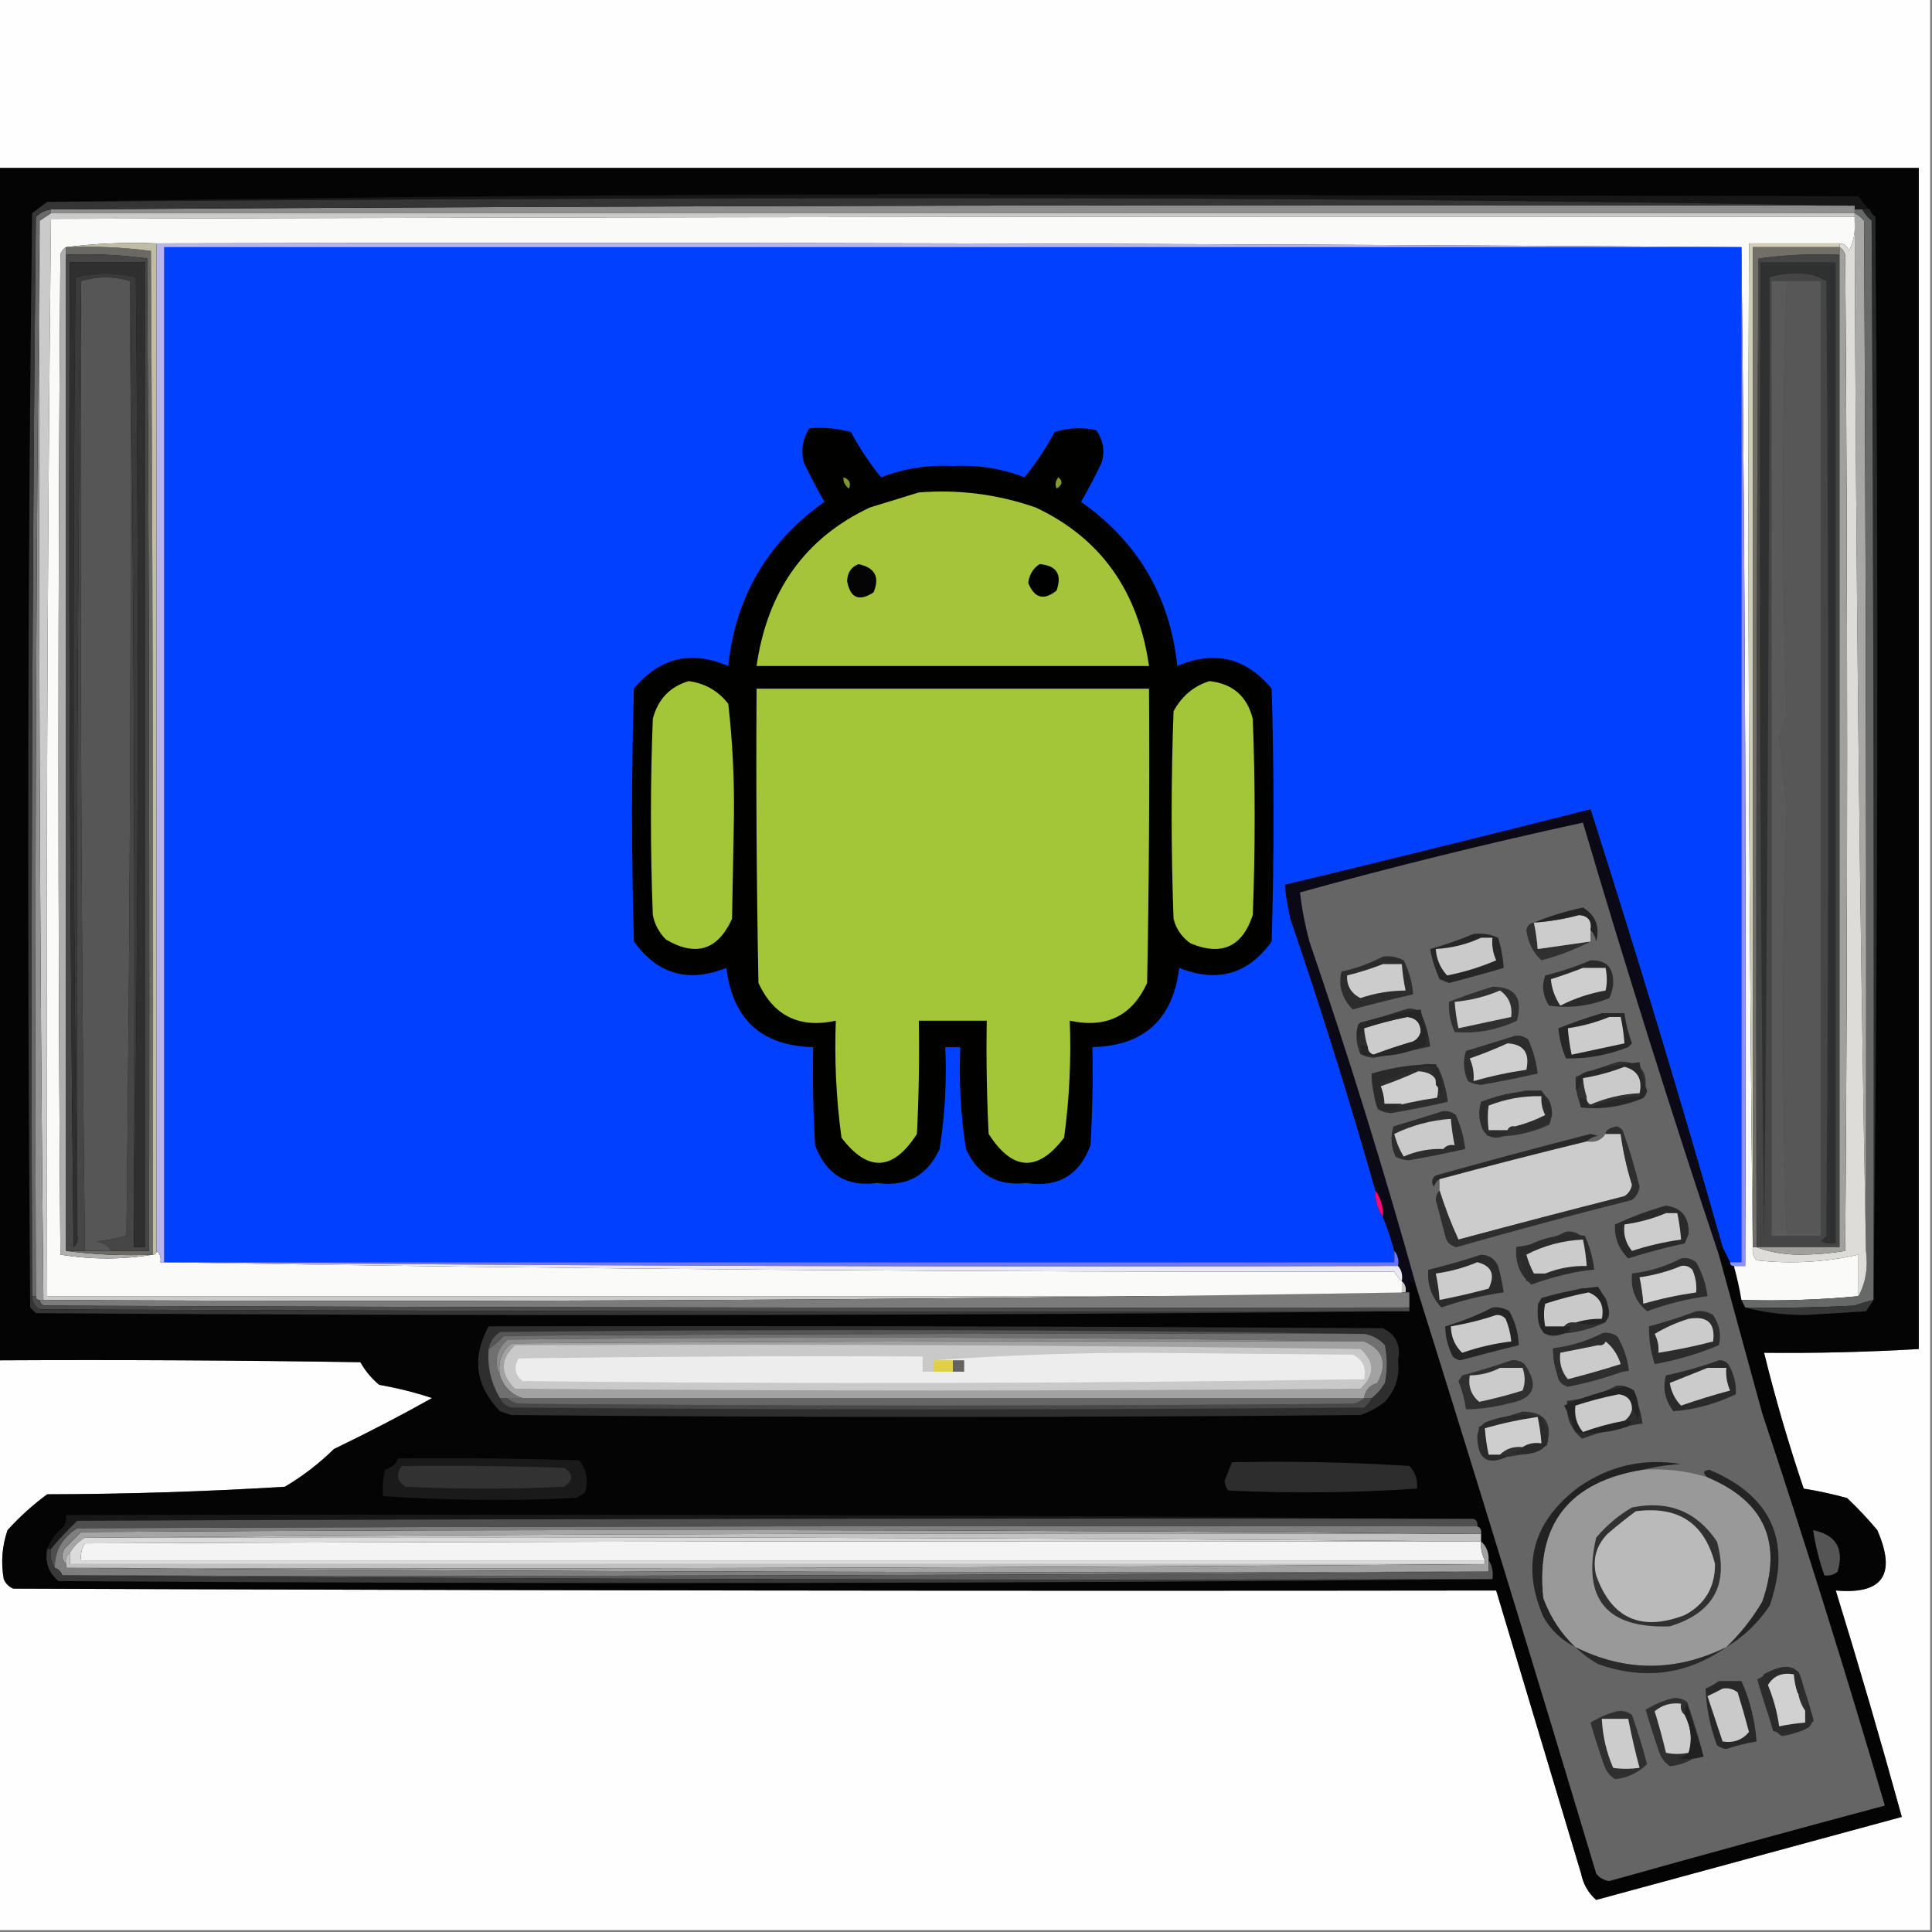 <?xml version="1.0" encoding="UTF-8" standalone="no"?>
<svg
   version="1.1"
   width="512px"
   height="512px"
   style="shape-rendering:geometricPrecision; text-rendering:geometricPrecision; image-rendering:optimizeQuality; fill-rule:evenodd; clip-rule:evenodd"
   id="svg139"
   sodipodi:docname="icon.svg"
   inkscape:version="1.3 (0e150ed6c4, 2023-07-21)"
   xmlns:inkscape="http://www.inkscape.org/namespaces/inkscape"
   xmlns:sodipodi="http://sodipodi.sourceforge.net/DTD/sodipodi-0.dtd"
   xmlns="http://www.w3.org/2000/svg"
   xmlns:svg="http://www.w3.org/2000/svg">
  <rect width="100%" height="100%" fill="#808080" stroke="none"/>
  <defs
     id="defs139" />
  <sodipodi:namedview
     id="namedview139"
     pagecolor="#ffffff"
     bordercolor="#000000"
     borderopacity="0.25"
     inkscape:showpageshadow="2"
     inkscape:pageopacity="0.0"
     inkscape:pagecheckerboard="0"
     inkscape:deskcolor="#d1d1d1"
     inkscape:zoom="0.79394531"
     inkscape:cx="-239.94096"
     inkscape:cy="77.461255"
     inkscape:window-width="2560"
     inkscape:window-height="1009"
     inkscape:window-x="-8"
     inkscape:window-y="-8"
     inkscape:window-maximized="1"
     inkscape:current-layer="svg139" />
  <g
     id="g1">
    <path
       style="opacity:1"
       fill="#fefefe"
       d="M -0.5,-0.5 C 170.167,-0.5 340.833,-0.5 511.5,-0.5C 511.5,170.167 511.5,340.833 511.5,511.5C 340.833,511.5 170.167,511.5 -0.5,511.5C -0.5,461.167 -0.5,410.833 -0.5,360.5C 31.502,360.333 63.502,360.5 95.5,361C 96.79,363.292 98.457,365.292 100.5,367C 105.308,367.839 109.974,369.006 114.5,370.5C 106.098,375.203 97.431,379.703 88.5,384C 84.555,387.865 80.221,391.198 75.5,394C 54.551,395.288 33.551,395.954 12.5,396C 8.675,398.825 5.175,401.992 2,405.5C 0.543,409.741 0.209,414.074 1,418.5C 1.5,419.667 2.333,420.5 3.5,421C 134.5,421.5 265.5,421.667 396.5,421.5C 403.984,446.479 411.484,471.479 419,496.5C 419.574,499.319 420.907,501.652 423,503.5C 450.017,496.163 477.017,488.829 504,481.5C 498.492,461.482 492.659,441.482 486.5,421.5C 498.968,422.608 502.635,417.274 497.5,405.5C 494.988,402.489 492.322,399.656 489.5,397C 485.696,395.95 481.863,395.116 478,394.5C 473.984,382.623 470.484,370.623 467.5,358.5C 481.183,358.645 494.85,358.312 508.5,357.5C 508.5,253.167 508.5,148.833 508.5,44.5C 338.833,44.5 169.167,44.5 -0.5,44.5C -0.5,29.5 -0.5,14.5 -0.5,-0.5 Z"
       id="path1" />
  </g>
  <g
     id="g2">
    <path
       style="opacity:1"
       fill="#030403"
       d="M -0.5,44.5 C 169.167,44.5 338.833,44.5 508.5,44.5C 508.5,148.833 508.5,253.167 508.5,357.5C 494.85,358.312 481.183,358.645 467.5,358.5C 470.484,370.623 473.984,382.623 478,394.5C 481.863,395.116 485.696,395.95 489.5,397C 492.322,399.656 494.988,402.489 497.5,405.5C 502.635,417.274 498.968,422.608 486.5,421.5C 492.659,441.482 498.492,461.482 504,481.5C 477.017,488.829 450.017,496.163 423,503.5C 420.907,501.652 419.574,499.319 419,496.5C 411.484,471.479 403.984,446.479 396.5,421.5C 265.5,421.667 134.5,421.5 3.5,421C 2.333,420.5 1.5,419.667 1,418.5C 0.209,414.074 0.543,409.741 2,405.5C 5.175,401.992 8.675,398.825 12.5,396C 33.551,395.954 54.551,395.288 75.5,394C 80.221,391.198 84.555,387.865 88.5,384C 97.431,379.703 106.098,375.203 114.5,370.5C 109.974,369.006 105.308,367.839 100.5,367C 98.457,365.292 96.79,363.292 95.5,361C 63.502,360.5 31.502,360.333 -0.5,360.5C -0.5,255.167 -0.5,149.833 -0.5,44.5 Z"
       id="path2" />
  </g>
  <g
     id="g3">
    <path
       style="opacity:1"
       fill="#171717"
       d="M 495.5,55.5 C 494.833,55.5 494.167,55.5 493.5,55.5C 492.833,55.5 492.167,55.5 491.5,55.5C 491.5,55.167 491.5,54.833 491.5,54.5C 412.169,53.167 332.503,52.5 252.5,52.5C 172.43,52.501 92.43,52.835 12.5,53.5C 92.164,52.167 172.164,51.5 252.5,51.5C 332.5,51.667 412.5,51.833 492.5,52C 493.365,53.359 494.365,54.526 495.5,55.5 Z"
       id="path3" />
  </g>
  <g
     id="g4">
    <path
       style="opacity:1"
       fill="#8c8d8c"
       d="M 491.5,54.5 C 491.5,54.833 491.5,55.167 491.5,55.5C 491.5,55.833 491.5,56.167 491.5,56.5C 332.167,56.5 172.833,56.5 13.5,56.5C 13.5,56.167 13.5,55.833 13.5,55.5C 172.666,54.5 331.999,54.167 491.5,54.5 Z"
       id="path4" />
  </g>
  <g
     id="g5">
    <path
       style="opacity:1"
       fill="#c9cac9"
       d="M 13.5,56.5 C 172.833,56.5 332.167,56.5 491.5,56.5C 491.5,56.833 491.5,57.167 491.5,57.5C 332.166,57.333 172.833,57.5 13.5,58C 12.501,153.096 12.168,248.263 12.5,343.5C 132.167,343.5 251.833,343.5 371.5,343.5C 371.5,342.167 371.5,340.833 371.5,339.5C 372.404,340.209 372.737,341.209 372.5,342.5C 252.505,344.498 132.171,345.165 11.5,344.5C 10.503,249.237 10.169,153.904 10.5,58.5C 11.5,57.833 12.5,57.167 13.5,56.5 Z"
       id="path5" />
  </g>
  <g
     id="g6">
    <path
       style="opacity:1"
       fill="#fafaf9"
       d="M 491.5,57.5 C 491.5,57.833 491.5,58.167 491.5,58.5C 491.752,61.32 491.252,63.986 490,66.5C 489.583,65.244 488.75,64.577 487.5,64.5C 479.5,64.5 471.5,64.5 463.5,64.5C 463.167,153.335 463.501,242.002 464.5,330.5C 464.33,331.822 464.663,332.989 465.5,334C 474.646,335.009 483.646,334.509 492.5,332.5C 492.5,336.167 492.5,339.833 492.5,343.5C 482.249,344.475 471.915,344.808 461.5,344.5C 460.99,341.461 460.323,338.461 459.5,335.5C 460.5,335.5 461.5,335.5 462.5,335.5C 462.833,245.332 462.499,155.332 461.5,65.5C 321.668,64.5 181.668,64.167 41.5,64.5C 33.316,64.174 25.316,64.508 17.5,65.5C 16.778,65.918 16.278,66.584 16,67.5C 15.333,155.833 15.333,244.167 16,332.5C 24.265,333.828 32.432,333.828 40.5,332.5C 41.167,332.5 41.5,332.167 41.5,331.5C 42.404,332.209 42.737,333.209 42.5,334.5C 151.162,336.332 260.162,337.165 369.5,337C 370.066,337.995 370.733,338.828 371.5,339.5C 371.5,340.833 371.5,342.167 371.5,343.5C 251.833,343.5 132.167,343.5 12.5,343.5C 12.168,248.263 12.501,153.096 13.5,58C 172.833,57.5 332.166,57.333 491.5,57.5 Z"
       id="path6" />
  </g>
  <g
     id="g7">
    <path
       style="opacity:1"
       fill="#929392"
       d="M 10.5,58.5 C 10.169,153.904 10.503,249.237 11.5,344.5C 11.167,344.5 10.833,344.5 10.5,344.5C 9.833,344.5 9.5,344.167 9.5,343.5C 9.167,248.332 9.501,153.332 10.5,58.5 Z"
       id="path7" />
  </g>
  <g
     id="g8">
    <path
       style="opacity:1"
       fill="#686968"
       d="M 13.5,55.5 C 13.5,55.833 13.5,56.167 13.5,56.5C 12.5,57.167 11.5,57.833 10.5,58.5C 9.501,153.332 9.167,248.332 9.5,343.5C 9.167,343.5 8.833,343.5 8.5,343.5C 8.167,248.164 8.5,152.831 9.5,57.5C 10.622,56.37 11.956,55.703 13.5,55.5 Z"
       id="path8" />
  </g>
  <g
     id="g9">
    <path
       style="opacity:1"
       fill="#0040fe"
       d="M 461.5,65.5 C 461.5,155.167 461.5,244.833 461.5,334.5C 460.5,334.5 459.5,334.5 458.5,334.5C 457.833,333.167 457.167,331.833 456.5,330.5C 445.459,291.676 433.793,253.01 421.5,214.5C 394.516,221.329 367.516,227.996 340.5,234.5C 340.804,237.522 341.304,240.522 342,243.5C 350.11,267.263 357.61,291.263 364.5,315.5C 364.41,318.152 365.076,320.485 366.5,322.5C 367.669,325.341 368.669,328.341 369.5,331.5C 369.5,332.5 369.5,333.5 369.5,334.5C 260.833,334.5 152.167,334.5 43.5,334.5C 43.5,244.833 43.5,155.167 43.5,65.5C 182.833,65.5 322.167,65.5 461.5,65.5 Z"
       id="path9" />
  </g>
  <g
     id="g10">
    <path
       style="opacity:1"
       fill="#a8a9a7"
       d="M 491.5,56.5 C 492.458,56.953 493.292,57.62 494,58.5C 494.5,149.499 494.667,240.499 494.5,331.5C 492.834,240.671 491.834,149.671 491.5,58.5C 491.5,58.167 491.5,57.833 491.5,57.5C 491.5,57.167 491.5,56.833 491.5,56.5 Z"
       id="path10" />
  </g>
  <g
     id="g11">
    <path
       style="opacity:1"
       fill="#8c93fe"
       d="M 461.5,65.5 C 462.499,155.332 462.833,245.332 462.5,335.5C 461.5,335.5 460.5,335.5 459.5,335.5C 458.833,335.5 458.5,335.167 458.5,334.5C 459.5,334.5 460.5,334.5 461.5,334.5C 461.5,244.833 461.5,155.167 461.5,65.5 Z"
       id="path11" />
  </g>
  <g
     id="g12">
    <path
       style="opacity:1"
       fill="#272828"
       d="M 493.5,55.5 C 494.167,55.5 494.833,55.5 495.5,55.5C 495.783,56.289 496.283,56.956 497,57.5C 497.832,153.334 497.666,249.001 496.5,344.5C 496.667,249.166 496.5,153.833 496,58.5C 494.955,57.627 494.122,56.627 493.5,55.5 Z"
       id="path12" />
  </g>
  <g
     id="g13">
    <path
       style="opacity:1"
       fill="#afafaf"
       d="M 17.5,65.5 C 17.5,66.167 17.5,66.833 17.5,67.5C 17.5,155.5 17.5,243.5 17.5,331.5C 24.982,332.492 32.648,332.825 40.5,332.5C 32.432,333.828 24.265,333.828 16,332.5C 15.333,244.167 15.333,155.833 16,67.5C 16.278,66.584 16.778,65.918 17.5,65.5 Z"
       id="path13" />
  </g>
  <g
     id="g14">
    <path
       style="opacity:1"
       fill="#6a6963"
       d="M 17.5,65.5 C 25.087,65.186 32.587,65.519 40,66.5C 40.5,155.166 40.667,243.833 40.5,332.5C 32.648,332.825 24.982,332.492 17.5,331.5C 19.167,331.5 20.833,331.5 22.5,331.5C 24.833,331.5 27.167,331.5 29.5,331.5C 32.833,331.5 36.167,331.5 39.5,331.5C 39.667,243.833 39.5,156.166 39,68.5C 31.921,67.52 24.755,67.187 17.5,67.5C 17.5,66.833 17.5,66.167 17.5,65.5 Z"
       id="path14" />
  </g>
  <g
     id="g15">
    <path
       style="opacity:1"
       fill="#bfbda6"
       d="M 17.5,65.5 C 25.316,64.508 33.316,64.174 41.5,64.5C 41.5,153.5 41.5,242.5 41.5,331.5C 41.5,332.167 41.167,332.5 40.5,332.5C 40.667,243.833 40.5,155.166 40,66.5C 32.587,65.519 25.087,65.186 17.5,65.5 Z"
       id="path15" />
  </g>
  <g
     id="g16">
    <path
       style="opacity:1"
       fill="#676868"
       d="M 491.5,56.5 C 491.5,56.167 491.5,55.833 491.5,55.5C 492.167,55.5 492.833,55.5 493.5,55.5C 494.122,56.627 494.955,57.627 496,58.5C 496.5,153.833 496.667,249.166 496.5,344.5C 494.821,344.892 493.154,345.392 491.5,346C 481.839,346.5 472.172,346.666 462.5,346.5C 462.167,345.833 461.833,345.167 461.5,344.5C 471.915,344.808 482.249,344.475 492.5,343.5C 494.423,339.971 495.089,335.971 494.5,331.5C 494.667,240.499 494.5,149.499 494,58.5C 493.292,57.62 492.458,56.953 491.5,56.5 Z"
       id="path16" />
  </g>
  <g
     id="g17">
    <path
       style="opacity:1"
       fill="#dddcd8"
       d="M 491.5,58.5 C 491.834,149.671 492.834,240.671 494.5,331.5C 495.089,335.971 494.423,339.971 492.5,343.5C 492.5,339.833 492.5,336.167 492.5,332.5C 483.646,334.509 474.646,335.009 465.5,334C 464.663,332.989 464.33,331.822 464.5,330.5C 464.833,330.5 465.167,330.5 465.5,330.5C 468.938,331.823 472.771,332.49 477,332.5C 481.082,332.484 485.082,332.151 489,331.5C 489.667,243.5 489.667,155.5 489,67.5C 488.722,66.584 488.222,65.918 487.5,65.5C 487.5,65.167 487.5,64.833 487.5,64.5C 488.75,64.577 489.583,65.244 490,66.5C 491.252,63.986 491.752,61.32 491.5,58.5 Z"
       id="path17" />
  </g>
  <g
     id="g18">
    <path
       style="opacity:1"
       fill="#d0ceb6"
       d="M 487.5,64.5 C 487.5,64.833 487.5,65.167 487.5,65.5C 479.833,65.5 472.167,65.5 464.5,65.5C 464.5,153.833 464.5,242.167 464.5,330.5C 463.501,242.002 463.167,153.335 463.5,64.5C 471.5,64.5 479.5,64.5 487.5,64.5 Z"
       id="path18" />
  </g>
  <g
     id="g19">
    <path
       style="opacity:1"
       fill="#b8b5eb"
       d="M 41.5,64.5 C 181.668,64.167 321.668,64.5 461.5,65.5C 322.167,65.5 182.833,65.5 43.5,65.5C 43.5,155.167 43.5,244.833 43.5,334.5C 43.167,334.5 42.833,334.5 42.5,334.5C 42.737,333.209 42.404,332.209 41.5,331.5C 41.5,242.5 41.5,153.5 41.5,64.5 Z"
       id="path19" />
  </g>
  <g
     id="g20">
    <path
       style="opacity:1"
       fill="#454545"
       d="M 487.5,67.5 C 487.5,155.167 487.5,242.833 487.5,330.5C 480.167,330.5 472.833,330.5 465.5,330.5C 465.333,243.166 465.5,155.833 466,68.5C 473.079,67.52 480.245,67.187 487.5,67.5 Z"
       id="path20" />
  </g>
  <g
     id="g21">
    <path
       style="opacity:1"
       fill="#010100"
       d="M 214.5,113.5 C 218.226,113.177 221.893,113.511 225.5,114.5C 227.808,118.795 230.474,122.795 233.5,126.5C 239.584,124.142 245.917,123.142 252.5,123.5C 259.083,123.142 265.416,124.142 271.5,126.5C 274.526,122.795 277.192,118.795 279.5,114.5C 283.122,113.341 286.789,113.175 290.5,114C 292.347,116.579 292.847,119.412 292,122.5C 290.294,126.079 288.461,129.579 286.5,133C 301.552,143.597 310.052,158.097 312,176.5C 321.868,172.289 330.202,174.289 337,182.5C 337.667,204.833 337.667,227.167 337,249.5C 330.76,258.188 322.593,260.521 312.5,256.5C 310.842,270.161 303.175,277.161 289.5,277.5C 289.666,286.173 289.5,294.84 289,303.5C 286.045,311.457 280.378,314.79 272,313.5C 264.476,314.404 259.142,311.404 256,304.5C 254.586,295.582 254.086,286.582 254.5,277.5C 253.167,277.5 251.833,277.5 250.5,277.5C 250.914,286.582 250.414,295.582 249,304.5C 245.741,311.59 240.241,314.59 232.5,313.5C 224.416,314.606 218.916,311.272 216,303.5C 215.5,294.84 215.334,286.173 215.5,277.5C 201.825,277.161 194.158,270.161 192.5,256.5C 182.407,260.521 174.24,258.188 168,249.5C 167.333,227.167 167.333,204.833 168,182.5C 174.798,174.289 183.132,172.289 193,176.5C 194.929,158.142 203.429,143.642 218.5,133C 216.539,129.579 214.706,126.079 213,122.5C 212.207,119.259 212.707,116.259 214.5,113.5 Z"
       id="path21" />
  </g>
  <g
     id="g22">
    <path
       style="opacity:1"
       fill="#7e982b"
       d="M 223.5,126.5 C 225.085,127.002 225.585,128.002 225,129.5C 223.961,128.756 223.461,127.756 223.5,126.5 Z"
       id="path22" />
  </g>
  <g
     id="g23">
    <path
       style="opacity:1"
       fill="#829d2d"
       d="M 280.5,126.5 C 281.713,127.497 281.546,128.497 280,129.5C 279.53,128.423 279.697,127.423 280.5,126.5 Z"
       id="path23" />
  </g>
  <g
     id="g24">
    <path
       style="opacity:1"
       fill="#a4c539"
       d="M 243.5,130.5 C 254.133,129.663 264.466,130.997 274.5,134.5C 291.644,142.578 301.644,156.578 304.5,176.5C 269.833,176.5 235.167,176.5 200.5,176.5C 203.356,156.578 213.356,142.578 230.5,134.5C 234.951,133.124 239.284,131.791 243.5,130.5 Z"
       id="path24" />
  </g>
  <g
     id="g25">
    <path
       style="opacity:1"
       fill="#030403"
       d="M 227.5,149.5 C 231.877,150.421 233.21,152.921 231.5,157C 227.639,159.492 225.306,158.492 224.5,154C 224.557,151.791 225.557,150.291 227.5,149.5 Z"
       id="path25" />
  </g>
  <g
     id="g26">
    <path
       style="opacity:1"
       fill="#000000"
       d="M 275.5,149.5 C 280.012,149.869 281.512,152.202 280,156.5C 276.65,159.219 274.15,158.552 272.5,154.5C 272.757,152.308 273.757,150.641 275.5,149.5 Z"
       id="path26" />
  </g>
  <g
     id="g27">
    <path
       style="opacity:1"
       fill="#a3c538"
       d="M 182.5,180.5 C 186.808,181.071 190.308,183.071 193,186.5C 194.13,196.43 194.63,206.43 194.5,216.5C 194.333,225.5 194.167,234.5 194,243.5C 190.239,251.787 184.406,253.621 176.5,249C 174.683,247.2 173.516,245.034 173,242.5C 172.333,225.167 172.333,207.833 173,190.5C 174.35,185.319 177.517,181.986 182.5,180.5 Z"
       id="path27" />
  </g>
  <g
     id="g28">
    <path
       style="opacity:1"
       fill="#a3c538"
       d="M 320.5,180.5 C 326.664,181.164 330.497,184.498 332,190.5C 332.667,207.833 332.667,225.167 332,242.5C 329.227,250.93 323.727,253.43 315.5,250C 313.19,248.363 311.69,246.196 311,243.5C 310.333,225.167 310.333,206.833 311,188.5C 313.161,184.495 316.328,181.829 320.5,180.5 Z"
       id="path28" />
  </g>
  <g
     id="g29">
    <path
       style="opacity:1"
       fill="#a3c538"
       d="M 200.5,182.5 C 235.167,182.5 269.833,182.5 304.5,182.5C 304.667,208.502 304.5,234.502 304,260.5C 300.001,269.241 293.168,272.574 283.5,270.5C 283.899,280.898 283.399,291.232 282,301.5C 275.002,310.7 268.335,310.367 262,300.5C 261.5,290.506 261.334,280.506 261.5,270.5C 255.5,270.5 249.5,270.5 243.5,270.5C 243.666,280.506 243.5,290.506 243,300.5C 236.665,310.367 229.998,310.7 223,301.5C 221.601,291.232 221.101,280.898 221.5,270.5C 211.875,272.584 205.042,269.251 201,260.5C 200.5,234.502 200.333,208.502 200.5,182.5 Z"
       id="path29" />
  </g>
  <g
     id="g30">
    <path
       style="opacity:1"
       fill="#474646"
       d="M 17.5,67.5 C 24.755,67.187 31.921,67.52 39,68.5C 39.5,156.166 39.667,243.833 39.5,331.5C 36.167,331.5 32.833,331.5 29.5,331.5C 28.653,330.034 27.32,329.2 25.5,329C 28.224,328.73 30.891,328.23 33.5,327.5C 34.5,243.169 34.833,158.836 34.5,74.5C 35.499,158.665 35.833,242.998 35.5,327.5C 35.5,328.5 35.5,329.5 35.5,330.5C 36.5,330.5 37.5,330.5 38.5,330.5C 38.5,243.5 38.5,156.5 38.5,69.5C 31.833,69.5 25.167,69.5 18.5,69.5C 18.167,156.503 18.5,243.503 19.5,330.5C 20.386,329.675 20.719,328.675 20.5,327.5C 20.167,242.998 20.501,158.665 21.5,74.5C 21.177,160.189 21.511,245.855 22.5,331.5C 20.833,331.5 19.167,331.5 17.5,331.5C 17.5,243.5 17.5,155.5 17.5,67.5 Z"
       id="path30" />
  </g>
  <g
     id="g31">
    <path
       style="opacity:1"
       fill="#2e2f2e"
       d="M 35.5,327.5 C 36.666,243.001 36.832,158.334 36,73.5C 30.667,72.167 25.333,72.167 20,73.5C 19.168,158.334 19.334,243.001 20.5,327.5C 20.719,328.675 20.386,329.675 19.5,330.5C 18.5,243.503 18.167,156.503 18.5,69.5C 25.167,69.5 31.833,69.5 38.5,69.5C 38.5,156.5 38.5,243.5 38.5,330.5C 37.5,330.5 36.5,330.5 35.5,330.5C 35.5,329.5 35.5,328.5 35.5,327.5 Z"
       id="path31" />
  </g>
  <g
     id="g32">
    <path
       style="opacity:1"
       fill="#3a3a3b"
       d="M 35.5,327.5 C 35.833,242.998 35.499,158.665 34.5,74.5C 30.167,73.167 25.833,73.167 21.5,74.5C 20.501,158.665 20.167,242.998 20.5,327.5C 19.334,243.001 19.168,158.334 20,73.5C 25.333,72.167 30.667,72.167 36,73.5C 36.832,158.334 36.666,243.001 35.5,327.5 Z"
       id="path32" />
  </g>
  <g
     id="g33">
    <path
       style="opacity:1"
       fill="#565656"
       d="M 34.5,74.5 C 34.833,158.836 34.5,243.169 33.5,327.5C 30.891,328.23 28.224,328.73 25.5,329C 27.32,329.2 28.653,330.034 29.5,331.5C 27.167,331.5 24.833,331.5 22.5,331.5C 21.511,245.855 21.177,160.189 21.5,74.5C 25.833,73.167 30.167,73.167 34.5,74.5 Z"
       id="path33" />
  </g>
  <g
     id="g34">
    <path
       style="opacity:1"
       fill="#716f67"
       d="M 487.5,65.5 C 487.5,66.167 487.5,66.833 487.5,67.5C 480.245,67.187 473.079,67.52 466,68.5C 465.5,155.833 465.333,243.166 465.5,330.5C 465.167,330.5 464.833,330.5 464.5,330.5C 464.5,242.167 464.5,153.833 464.5,65.5C 472.167,65.5 479.833,65.5 487.5,65.5 Z"
       id="path34" />
  </g>
  <g
     id="g35">
    <path
       style="opacity:1"
       fill="#a0a09d"
       d="M 487.5,65.5 C 488.222,65.918 488.722,66.584 489,67.5C 489.667,155.5 489.667,243.5 489,331.5C 485.082,332.151 481.082,332.484 477,332.5C 472.771,332.49 468.938,331.823 465.5,330.5C 472.833,330.5 480.167,330.5 487.5,330.5C 487.5,242.833 487.5,155.167 487.5,67.5C 487.5,66.833 487.5,66.167 487.5,65.5 Z"
       id="path35" />
  </g>
  <g
     id="g36">
    <path
       style="opacity:1"
       fill="#2f3030"
       d="M 466.5,69.5 C 473.167,69.5 479.833,69.5 486.5,69.5C 486.5,156.167 486.5,242.833 486.5,329.5C 485.127,329.657 483.793,329.49 482.5,329C 483,328.5 483.5,328 484,327.5C 484.667,243.167 484.667,158.833 484,74.5C 481.413,72.986 478.58,72.32 475.5,72.5C 473.241,72.532 471.075,72.866 469,73.5C 468.833,158.835 468.333,244.169 467.5,329.5C 466.5,242.836 466.167,156.169 466.5,69.5 Z"
       id="path36" />
  </g>
  <g
     id="g37">
    <path
       style="opacity:1"
       fill="#575757"
       d="M 473.5,74.5 C 476.5,74.5 479.5,74.5 482.5,74.5C 482.5,158.833 482.5,243.167 482.5,327.5C 479.5,327.5 476.5,327.5 473.5,327.5C 472.203,289.597 472.203,251.764 473.5,214C 472.872,207.622 472.205,201.289 471.5,195C 472.167,193.333 472.833,191.667 473.5,190C 472.201,151.555 472.201,113.055 473.5,74.5 Z"
       id="path37" />
  </g>
  <g
     id="g38">
    <path
       style="opacity:1"
       fill="#5a5a5a"
       d="M 473.5,74.5 C 472.201,113.055 472.201,151.555 473.5,190C 472.833,191.667 472.167,193.333 471.5,195C 472.205,201.289 472.872,207.622 473.5,214C 472.203,251.764 472.203,289.597 473.5,327.5C 472.167,327.5 470.833,327.5 469.5,327.5C 469.5,243.167 469.5,158.833 469.5,74.5C 470.833,74.5 472.167,74.5 473.5,74.5 Z"
       id="path38" />
  </g>
  <g
     id="g39">
    <path
       style="opacity:1"
       fill="#0c0916"
       d="M 456.5,330.5 C 455.662,330.842 455.328,331.508 455.5,332.5C 442.875,294.695 430.875,256.528 419.5,218C 394.307,223.471 369.307,229.638 344.5,236.5C 345.013,240.879 345.847,245.213 347,249.5C 357.397,279.86 366.897,310.527 375.5,341.5C 374.033,338.742 373.367,339.075 373.5,342.5C 373.167,342.5 372.833,342.5 372.5,342.5C 372.737,341.209 372.404,340.209 371.5,339.5C 371.768,337.901 371.434,336.568 370.5,335.5C 370.768,333.901 370.434,332.568 369.5,331.5C 368.669,328.341 367.669,325.341 366.5,322.5C 366.59,319.848 365.924,317.515 364.5,315.5C 357.61,291.263 350.11,267.263 342,243.5C 341.304,240.522 340.804,237.522 340.5,234.5C 367.516,227.996 394.516,221.329 421.5,214.5C 433.793,253.01 445.459,291.676 456.5,330.5 Z"
       id="path39" />
  </g>
  <g
     id="g40">
    <path
       style="opacity:1"
       fill="#ff0976"
       d="M 364.5,315.5 C 365.924,317.515 366.59,319.848 366.5,322.5C 365.076,320.485 364.41,318.152 364.5,315.5 Z"
       id="path40" />
  </g>
  <g
     id="g41">
    <path
       style="opacity:1"
       fill="#656565"
       d="M 455.5,332.5 C 459.322,346.448 463.155,360.448 467,374.5C 478.442,408.922 489.275,443.588 499.5,478.5C 475.185,484.997 450.851,491.664 426.5,498.5C 425.006,498.291 423.839,497.624 423,496.5C 407.469,444.624 391.636,392.957 375.5,341.5C 366.897,310.527 357.397,279.86 347,249.5C 345.847,245.213 345.013,240.879 344.5,236.5C 369.307,229.638 394.307,223.471 419.5,218C 430.875,256.528 442.875,294.695 455.5,332.5 Z"
       id="path41" />
  </g>
  <g
     id="g138-7"
     style="clip-rule:evenodd;fill-rule:evenodd;image-rendering:optimizeQuality;shape-rendering:geometricPrecision;text-rendering:geometricPrecision"
     transform="translate(44.164,-11.431)">
    <path
       style="opacity:1"
       fill="#2f2f2f"
       d="m 428.5,453.5 c 1.478,-0.262 2.811,0.071 4,1 1.488,4.287 2.822,8.62 4,13 -2.295,2.297 -5.128,3.63 -8.5,4 -1.477,-0.944 -2.477,-2.277 -3,-4 -1.269,-3.641 -2.436,-7.308 -3.5,-11 2.264,-1.369 4.597,-2.369 7,-3 z"
       id="path138-1" />
  </g>
  <g
     id="g138-5"
     style="clip-rule:evenodd;fill-rule:evenodd;image-rendering:optimizeQuality;shape-rendering:geometricPrecision;text-rendering:geometricPrecision"
     transform="translate(14.619,-3.421)">
    <path
       style="opacity:1"
       fill="#2f2f2f"
       d="m 428.5,453.5 c 1.478,-0.262 2.811,0.071 4,1 1.488,4.287 2.822,8.62 4,13 -2.295,2.297 -5.128,3.63 -8.5,4 -1.477,-0.944 -2.477,-2.277 -3,-4 -1.269,-3.641 -2.436,-7.308 -3.5,-11 2.264,-1.369 4.597,-2.369 7,-3 z"
       id="path138-8" />
  </g>
  <g
     id="g79-3"
     style="clip-rule:evenodd;fill-rule:evenodd;image-rendering:optimizeQuality;shape-rendering:geometricPrecision;text-rendering:geometricPrecision"
     transform="translate(-20.808,19.771)">
    <path
       style="opacity:1"
       fill="#2d2d2d"
       d="m 445.5,333.5 c 1.478,-0.262 2.811,0.071 4,1 1.605,2.814 2.605,5.814 3,9 -5.478,0.738 -10.811,2.071 -16,4 -3.065,-2.507 -4.398,-5.84 -4,-10 4.677,-0.58 9.01,-1.913 13,-4 z"
       id="path79-7" />
  </g>
  <g
     id="g79-5"
     style="clip-rule:evenodd;fill-rule:evenodd;image-rendering:optimizeQuality;shape-rendering:geometricPrecision;text-rendering:geometricPrecision"
     transform="translate(-30.648,-7.058)">
    <path
       style="opacity:1"
       fill="#2d2d2d"
       d="m 445.5,333.5 c 1.478,-0.262 2.811,0.071 4,1 1.605,2.814 2.605,5.814 3,9 -5.478,0.738 -10.811,2.071 -16,4 -3.065,-2.507 -4.398,-5.84 -4,-10 4.677,-0.58 9.01,-1.913 13,-4 z"
       id="path79-8" />
  </g>
  <g
     id="g55-1"
     style="clip-rule:evenodd;fill-rule:evenodd;image-rendering:optimizeQuality;shape-rendering:geometricPrecision;text-rendering:geometricPrecision"
     transform="translate(23.593,79.869)">
    <path
       style="opacity:1"
       fill="#303030"
       d="m 395.5,261.5 c 6.001,-0.043 8.168,2.957 6.5,9 -5.326,2.5 -10.826,3.5 -16.5,3 -1.154,-2.602 -1.654,-5.268 -1.5,-8 3.854,-1.526 7.687,-2.859 11.5,-4 z"
       id="path55-4" />
  </g>
  <g
     id="g55-5"
     style="clip-rule:evenodd;fill-rule:evenodd;image-rendering:optimizeQuality;shape-rendering:geometricPrecision;text-rendering:geometricPrecision"
     transform="translate(7.916,112.596)">
    <path
       style="opacity:1"
       fill="#303030"
       d="m 395.5,261.5 c 6.001,-0.043 8.168,2.957 6.5,9 -5.326,2.5 -10.826,3.5 -16.5,3 -1.154,-2.602 -1.654,-5.268 -1.5,-8 3.854,-1.526 7.687,-2.859 11.5,-4 z"
       id="path55-63" />
  </g>
  <g
     id="g55-9"
     style="clip-rule:evenodd;fill-rule:evenodd;image-rendering:optimizeQuality;shape-rendering:geometricPrecision;text-rendering:geometricPrecision"
     transform="translate(8.658,27.509)">
    <path
       style="opacity:1"
       fill="#303030"
       d="m 395.5,261.5 c 6.001,-0.043 8.168,2.957 6.5,9 -5.326,2.5 -10.826,3.5 -16.5,3 -1.154,-2.602 -1.654,-5.268 -1.5,-8 3.854,-1.526 7.687,-2.859 11.5,-4 z"
       id="path55-6" />
  </g>
  <g
     id="g55-8"
     style="clip-rule:evenodd;fill-rule:evenodd;image-rendering:optimizeQuality;shape-rendering:geometricPrecision;text-rendering:geometricPrecision"
     transform="translate(33.572,19.841)">
    <path
       style="opacity:1"
       fill="#303030"
       d="m 395.5,261.5 c 6.001,-0.043 8.168,2.957 6.5,9 -5.326,2.5 -10.826,3.5 -16.5,3 -1.154,-2.602 -1.654,-5.268 -1.5,-8 3.854,-1.526 7.687,-2.859 11.5,-4 z"
       id="path55-2" />
  </g>
  <g
     id="g52-4"
     style="clip-rule:evenodd;fill-rule:evenodd;image-rendering:optimizeQuality;shape-rendering:geometricPrecision;text-rendering:geometricPrecision"
     transform="translate(-28.481,-7.18)">
    <path
       style="opacity:1"
       fill="#2d2d2d"
       d="m 401.5,274.5 c 1.322,-0.17 2.489,0.163 3.5,1 1.302,2.875 2.135,5.875 2.5,9 -4.96,1.125 -9.96,2.125 -15,3 -1.272,-0.07 -2.438,-0.403 -3.5,-1 -1.19,-2.694 -1.356,-5.361 -0.5,-8 4.449,-1.345 8.782,-2.678 13,-4 z"
       id="path52-4" />
  </g>
  <g
     id="g52-6"
     style="clip-rule:evenodd;fill-rule:evenodd;image-rendering:optimizeQuality;shape-rendering:geometricPrecision;text-rendering:geometricPrecision"
     transform="translate(-23.817,7.496)">
    <path
       style="opacity:1"
       fill="#2d2d2d"
       d="m 401.5,274.5 c 1.322,-0.17 2.489,0.163 3.5,1 1.302,2.875 2.135,5.875 2.5,9 -4.96,1.125 -9.96,2.125 -15,3 -1.272,-0.07 -2.438,-0.403 -3.5,-1 -1.19,-2.694 -1.356,-5.361 -0.5,-8 4.449,-1.345 8.782,-2.678 13,-4 z"
       id="path52-1" />
  </g>
  <g
     id="g52-8"
     style="clip-rule:evenodd;fill-rule:evenodd;image-rendering:optimizeQuality;shape-rendering:geometricPrecision;text-rendering:geometricPrecision"
     transform="translate(-19.196,19.998)">
    <path
       style="opacity:1"
       fill="#2d2d2d"
       d="m 401.5,274.5 c 1.322,-0.17 2.489,0.163 3.5,1 1.302,2.875 2.135,5.875 2.5,9 -4.96,1.125 -9.96,2.125 -15,3 -1.272,-0.07 -2.438,-0.403 -3.5,-1 -1.19,-2.694 -1.356,-5.361 -0.5,-8 4.449,-1.345 8.782,-2.678 13,-4 z"
       id="path52-3" />
  </g>
  <g
     id="g53-3"
     style="clip-rule:evenodd;fill-rule:evenodd;image-rendering:optimizeQuality;shape-rendering:geometricPrecision;text-rendering:geometricPrecision"
     transform="translate(-23.653,7.398)">
    <path
       style="opacity:1"
       fill="#cfcfcf"
       d="m 399.5,276.5 c 4.303,0.235 5.97,2.569 5,7 -4.739,0.685 -9.406,1.685 -14,3 0.182,-2.091 -0.152,-4.091 -1,-6 3.486,-1.213 6.82,-2.546 10,-4 z"
       id="path53-3" />
  </g>
  <g
     id="g42">
    <path
       style="opacity:1"
       fill="#292929"
       d="M 420.5,302.5 C 407.478,305.672 394.478,309.006 381.5,312.5C 380.778,312.918 380.278,313.584 380,314.5C 379.251,313.365 379.417,312.365 380.5,311.5C 394.117,307.679 407.784,304.012 421.5,300.5C 422.167,300.667 422.833,300.833 423.5,301C 422.263,301.232 421.263,301.732 420.5,302.5 Z"
       id="path42" />
  </g>
  <g
     id="g44">
    <path
       style="opacity:1"
       fill="#cccccc"
       d="M 425.5,300.5 C 426.833,300.5 428.167,300.5 429.5,300.5C 430.102,305.078 431.102,309.578 432.5,314C 432.245,315.326 431.578,316.326 430.5,317C 415.815,320.728 401.149,324.561 386.5,328.5C 384.567,324.296 382.901,319.963 381.5,315.5C 381.5,314.5 381.5,313.5 381.5,312.5C 394.478,309.006 407.478,305.672 420.5,302.5C 422.698,302.88 424.365,302.213 425.5,300.5 Z"
       id="path44" />
  </g>
  <g
     id="g45">
    <path
       style="opacity:1"
       fill="#cacaca"
       d="M 382.5,304.5 C 378.821,304.363 375.321,305.029 372,306.5C 370.868,304.661 370.035,302.661 369.5,300.5C 374.196,298.213 379.196,296.879 384.5,296.5C 384.674,298.861 385.007,301.194 385.5,303.5C 384.209,303.263 383.209,303.596 382.5,304.5 Z"
       id="path45" />
  </g>
  <g
     id="g46">
    <path
       style="opacity:1"
       fill="#292929"
       d="M 380.5,287.5 C 380.617,285.516 379.95,283.85 378.5,282.5C 374.088,283.738 369.755,285.238 365.5,287C 366.406,288.699 366.739,290.533 366.5,292.5C 368.167,292.5 369.833,292.5 371.5,292.5C 370.464,294.104 368.464,294.604 365.5,294C 364.134,291.003 363.467,287.836 363.5,284.5C 369.078,282.852 374.745,282.019 380.5,282C 381.883,284.694 382.383,287.527 382,290.5C 381.768,289.263 381.268,288.263 380.5,287.5 Z"
       id="path46" />
  </g>
  <g
     id="g47">
    <path
       style="opacity:1"
       fill="#2c2c2c"
       d="M 401.5,298.5 C 404.26,297.808 406.927,296.808 409.5,295.5C 408.691,293.929 408.357,292.262 408.5,290.5C 403.67,290.387 399.003,291.22 394.5,293C 394.216,294.956 394.216,297.123 394.5,299.5C 396.167,299.5 397.833,299.5 399.5,299.5C 399.646,300.699 398.646,301.366 396.5,301.5C 394.971,301.471 393.804,300.804 393,299.5C 391.881,296.943 391.715,294.443 392.5,292C 397.672,289.937 403.005,288.937 408.5,289C 413.492,295.519 411.825,299.019 403.5,299.5C 402.584,299.457 401.917,299.124 401.5,298.5 Z"
       id="path47" />
  </g>
  <g
     id="g48">
    <path
       style="opacity:1"
       fill="#cdcdcd"
       d="M 401.5,298.5 C 400.508,298.328 399.842,298.662 399.5,299.5C 397.833,299.5 396.167,299.5 394.5,299.5C 394.216,297.123 394.216,294.956 394.5,293C 399.003,291.22 403.67,290.387 408.5,290.5C 408.357,292.262 408.691,293.929 409.5,295.5C 406.927,296.808 404.26,297.808 401.5,298.5 Z"
       id="path48" />
  </g>
  <g
     id="g49">
    <path
       style="opacity:1"
       fill="#282828"
       d="M 420.5,291.5 C 420.369,292.376 420.702,293.043 421.5,293.5C 425.658,291.71 429.991,290.71 434.5,290.5C 435.32,286.76 433.987,284.427 430.5,283.5C 426.983,284.873 423.317,285.873 419.5,286.5C 418.732,287.263 418.232,288.263 418,289.5C 416.967,286.783 417.8,284.949 420.5,284C 425.122,282.844 429.789,282.01 434.5,281.5C 434.855,284.067 435.521,286.567 436.5,289C 436.355,289.772 436.022,290.439 435.5,291C 430.082,293.242 424.582,294.075 419,293.5C 418.147,291.052 418.647,290.386 420.5,291.5 Z"
       id="path49" />
  </g>
  <g
     id="g50"
     transform="translate(0,-0.787)">
    <path
       style="opacity:1"
       fill="#cacaca"
       d="m 420.5,291.5 c -0.538,-1.617 -0.871,-3.284 -1,-5 3.817,-0.627 7.483,-1.627 11,-3 3.487,0.927 4.82,3.26 4,7 -4.509,0.21 -8.842,1.21 -13,3 -0.798,-0.457 -1.131,-1.124 -1,-2 z"
       id="path50" />
  </g>
  <g
     id="g52">
    <path
       style="opacity:1"
       fill="#2d2d2d"
       d="M 401.5,274.5 C 402.822,274.33 403.989,274.663 405,275.5C 406.302,278.375 407.135,281.375 407.5,284.5C 402.54,285.625 397.54,286.625 392.5,287.5C 391.228,287.43 390.062,287.097 389,286.5C 387.81,283.806 387.644,281.139 388.5,278.5C 392.949,277.155 397.282,275.822 401.5,274.5 Z"
       id="path52" />
  </g>
  <g
     id="g53">
    <path
       style="opacity:1"
       fill="#cfcfcf"
       d="M 399.5,276.5 C 403.803,276.735 405.47,279.069 404.5,283.5C 399.761,284.185 395.094,285.185 390.5,286.5C 390.682,284.409 390.348,282.409 389.5,280.5C 392.986,279.287 396.32,277.954 399.5,276.5 Z"
       id="path53" />
  </g>
  <g
     id="g54">
    <path
       style="opacity:1"
       fill="#cccccc"
       d="M 362.5,277.5 C 361.962,275.883 361.629,274.216 361.5,272.5C 365.253,271.27 369.086,270.27 373,269.5C 375.32,269.8 376.487,271.133 376.5,273.5C 376.182,274.647 375.516,275.481 374.5,276C 370.958,277.02 367.458,278.187 364,279.5C 362.97,279.164 362.47,278.497 362.5,277.5 Z"
       id="path54" />
  </g>
  <g
     id="g55">
    <path
       style="opacity:1"
       fill="#303030"
       d="M 395.5,261.5 C 401.501,261.457 403.668,264.457 402,270.5C 396.674,273 391.174,274 385.5,273.5C 384.346,270.898 383.846,268.232 384,265.5C 387.854,263.974 391.687,262.641 395.5,261.5 Z"
       id="path55" />
  </g>
  <g
     id="g56">
    <path
       style="opacity:1"
       fill="#262626"
       d="M 362.5,277.5 C 362.47,278.497 362.97,279.164 364,279.5C 367.458,278.187 370.958,277.02 374.5,276C 375.516,275.481 376.182,274.647 376.5,273.5C 376.487,271.133 375.32,269.8 373,269.5C 369.086,270.27 365.253,271.27 361.5,272.5C 360.732,273.263 360.232,274.263 360,275.5C 359.28,273.888 359.446,272.388 360.5,271C 365.777,269.514 371.111,268.347 376.5,267.5C 376.866,269.905 377.533,272.238 378.5,274.5C 378.392,275.442 378.059,276.275 377.5,277C 372.154,279.555 366.654,280.388 361,279.5C 360.147,277.052 360.647,276.386 362.5,277.5 Z"
       id="path56" />
  </g>
  <g
     id="g57">
    <path
       style="opacity:1"
       fill="#262626"
       d="M 424.5,268.5 C 426.5,268.5 428.5,268.5 430.5,268.5C 430.851,271.238 431.518,273.904 432.5,276.5C 432.167,276.833 431.833,277.167 431.5,277.5C 426.052,279.626 420.552,280.626 415,280.5C 413.885,277.845 413.218,275.179 413,272.5C 416.854,270.974 420.687,269.641 424.5,268.5 Z"
       id="path57" />
  </g>
  <g
     id="g58">
    <path
       style="opacity:1"
       fill="#cccccc"
       d="M 426.5,269.5 C 427.5,269.5 428.5,269.5 429.5,269.5C 429.993,271.806 430.326,274.139 430.5,276.5C 425.833,277.5 421.167,278.5 416.5,279.5C 416.007,277.194 415.674,274.861 415.5,272.5C 419.357,271.926 423.024,270.926 426.5,269.5 Z"
       id="path58" />
  </g>
  <g
     id="g59">
    <path
       style="opacity:1"
       fill="#cccccc"
       d="M 397.5,262.5 C 399.821,264.09 400.821,266.423 400.5,269.5C 395.827,270.503 391.161,271.503 386.5,272.5C 386.007,270.194 385.674,267.861 385.5,265.5C 389.761,265.102 393.761,264.102 397.5,262.5 Z"
       id="path59" />
  </g>
  <g
     id="g60">
    <path
       style="opacity:1"
       fill="#2c2c2c"
       d="M 366.5,253.5 C 368.467,253.261 370.301,253.594 372,254.5C 373.43,257.353 374.263,260.353 374.5,263.5C 369.218,264.694 363.885,266.027 358.5,267.5C 355.617,264.62 354.617,261.286 355.5,257.5C 359.444,256.609 363.111,255.276 366.5,253.5 Z"
       id="path60" />
  </g>
  <g
     id="g61">
    <path
       style="opacity:1"
       fill="#2a2a2a"
       d="M 421.5,254.5 C 425.771,254.34 427.771,256.507 427.5,261C 427.355,262.226 427.022,263.393 426.5,264.5C 421.275,266.617 415.941,267.284 410.5,266.5C 408.841,263.905 408.507,261.238 409.5,258.5C 413.71,257.456 417.71,256.123 421.5,254.5 Z"
       id="path61" />
  </g>
  <g
     id="g62">
    <path
       style="opacity:1"
       fill="#cecece"
       d="M 419.5,256.5 C 421.5,256.5 423.5,256.5 425.5,256.5C 425.92,258.674 425.92,260.674 425.5,262.5C 421.305,263.232 417.305,264.565 413.5,266.5C 412.042,264.279 411.209,261.946 411,259.5C 413.949,258.563 416.783,257.563 419.5,256.5 Z"
       id="path62" />
  </g>
  <g
     id="g63">
    <path
       style="opacity:1"
       fill="#cccccc"
       d="M 366.5,255.5 C 368.167,255.5 369.833,255.5 371.5,255.5C 371.674,257.861 372.007,260.194 372.5,262.5C 368.4,262.524 364.4,263.191 360.5,264.5C 358.022,263.204 356.855,261.204 357,258.5C 360.313,257.68 363.479,256.68 366.5,255.5 Z"
       id="path63" />
  </g>
  <g
     id="g64">
    <path
       style="opacity:1"
       fill="#303030"
       d="M 406.5,244.5 C 406.993,246.806 407.326,249.139 407.5,251.5C 412.167,250.833 416.833,250.167 421.5,249.5C 417.449,251.609 413.116,253.276 408.5,254.5C 406.227,252.376 404.894,249.71 404.5,246.5C 404.747,245.287 405.414,244.62 406.5,244.5 Z"
       id="path64" />
  </g>
  <g
     id="g65">
    <path
       style="opacity:1"
       fill="#262626"
       d="M 390.5,247.5 C 392.792,247.244 394.959,247.577 397,248.5C 397.822,251.117 398.322,253.784 398.5,256.5C 393.717,257.905 388.883,259.238 384,260.5C 383.167,260.167 382.333,259.833 381.5,259.5C 380.31,256.826 379.476,254.16 379,251.5C 382.998,250.383 386.832,249.05 390.5,247.5 Z"
       id="path65" />
  </g>
  <g
     id="g66">
    <path
       style="opacity:1"
       fill="#cacaca"
       d="M 392.5,248.5 C 393.5,248.5 394.5,248.5 395.5,248.5C 395.318,250.591 395.652,252.591 396.5,254.5C 392.322,256.295 387.989,257.628 383.5,258.5C 381.673,256.513 380.673,254.179 380.5,251.5C 384.8,251.245 388.8,250.245 392.5,248.5 Z"
       id="path66" />
  </g>
  <g
     id="g67">
    <path
       style="opacity:1"
       fill="#cccccc"
       d="M 421.5,246.5 C 421.5,247.5 421.5,248.5 421.5,249.5C 416.833,250.167 412.167,250.833 407.5,251.5C 407.326,249.139 406.993,246.806 406.5,244.5C 410.556,244.223 414.556,243.556 418.5,242.5C 420.915,242.719 421.915,244.052 421.5,246.5 Z"
       id="path67" />
  </g>
  <g
     id="g68">
    <path
       style="opacity:1"
       fill="#242424"
       d="M 421.5,246.5 C 421.915,244.052 420.915,242.719 418.5,242.5C 414.556,243.556 410.556,244.223 406.5,244.5C 410.599,242.803 414.932,241.47 419.5,240.5C 422.87,242.582 424.037,245.582 423,249.5C 422.768,248.263 422.268,247.263 421.5,246.5 Z"
       id="path68" />
  </g>
  <g
     id="g69">
    <path
       style="opacity:1"
       fill="#2e2e2e"
       d="M 381.5,315.5 C 382.901,319.963 384.567,324.296 386.5,328.5C 401.149,324.561 415.815,320.728 430.5,317C 431.578,316.326 432.245,315.326 432.5,314C 431.102,309.578 430.102,305.078 429.5,300.5C 428.167,300.5 426.833,300.5 425.5,300.5C 425.513,299.534 426.513,298.868 428.5,298.5C 429.086,298.709 429.586,299.043 430,299.5C 431.773,304.431 433.273,309.431 434.5,314.5C 434.291,315.994 433.624,317.161 432.5,318C 416.939,321.932 401.439,326.099 386,330.5C 384.347,330.18 383.347,329.18 383,327.5C 382.166,324.331 381.332,321.164 380.5,318C 380.528,316.93 380.861,316.097 381.5,315.5 Z"
       id="path69" />
  </g>
  <g
     id="g70">
    <path
       style="opacity:1"
       fill="#2b2b2b"
       d="M 409.5,337.5 C 412.998,336.083 416.665,335.417 420.5,335.5C 420.326,333.139 419.993,330.806 419.5,328.5C 414.168,328.749 409.168,330.082 404.5,332.5C 405.028,334.336 405.694,336.003 406.5,337.5C 406.918,338.222 407.584,338.722 408.5,339C 407.207,339.49 405.873,339.657 404.5,339.5C 404.149,336.762 403.482,334.096 402.5,331.5C 407.939,328.013 413.773,326.68 420,327.5C 421.302,330.375 422.135,333.375 422.5,336.5C 418.756,336.685 415.089,337.352 411.5,338.5C 410.584,338.457 409.917,338.124 409.5,337.5 Z"
       id="path70" />
  </g>
  <g
     id="g71">
    <path
       style="opacity:1"
       fill="#cbcbcb"
       d="M 409.5,337.5 C 408.5,337.5 407.5,337.5 406.5,337.5C 405.694,336.003 405.028,334.336 404.5,332.5C 409.168,330.082 414.168,328.749 419.5,328.5C 419.993,330.806 420.326,333.139 420.5,335.5C 416.665,335.417 412.998,336.083 409.5,337.5 Z"
       id="path71" />
  </g>
  <g
     id="g72">
    <path
       style="opacity:1"
       fill="#2a2a2a"
       d="M 441.5,319.5 C 445.674,320.071 447.674,322.571 447.5,327C 447.167,327.833 446.833,328.667 446.5,329.5C 441.433,330.58 436.433,331.913 431.5,333.5C 428.959,330.981 427.793,327.981 428,324.5C 432.454,322.439 436.954,320.772 441.5,319.5 Z"
       id="path72" />
  </g>
  <g
     id="g73">
    <path
       style="opacity:1"
       fill="#cccccc"
       d="M 441.5,321.5 C 442.5,321.5 443.5,321.5 444.5,321.5C 444.993,323.806 445.326,326.139 445.5,328.5C 441.083,329.117 436.75,330.117 432.5,331.5C 430.829,329.49 430.162,327.157 430.5,324.5C 434.397,323.945 438.063,322.945 441.5,321.5 Z"
       id="path73" />
  </g>
  <g
     id="g74">
    <path
       style="opacity:1"
       fill="#2a2a2a"
       d="M 392.5,332.5 C 394.592,332.561 396.092,333.561 397,335.5C 397.662,337.813 398.162,340.146 398.5,342.5C 392.878,343.28 387.378,344.614 382,346.5C 379.363,343.758 378.196,340.425 378.5,336.5C 383.324,335.332 387.991,333.998 392.5,332.5 Z"
       id="path74" />
  </g>
  <g
     id="g75">
    <path
       style="opacity:1"
       fill="#6d76f9"
       d="M 369.5,331.5 C 370.434,332.568 370.768,333.901 370.5,335.5C 261.332,335.833 152.332,335.499 43.5,334.5C 152.167,334.5 260.833,334.5 369.5,334.5C 369.5,333.5 369.5,332.5 369.5,331.5 Z"
       id="path75" />
  </g>
  <g
     id="g76">
    <path
       style="opacity:1"
       fill="#e8e9f4"
       d="M 42.5,334.5 C 42.833,334.5 43.167,334.5 43.5,334.5C 152.332,335.499 261.332,335.833 370.5,335.5C 371.434,336.568 371.768,337.901 371.5,339.5C 370.733,338.828 370.066,337.995 369.5,337C 260.162,337.165 151.162,336.332 42.5,334.5 Z"
       id="path76" />
  </g>
  <g
     id="g77">
    <path
       style="opacity:1"
       fill="#cccccc"
       d="M 391.5,334.5 C 395.311,335.454 396.311,337.787 394.5,341.5C 390.199,342.659 385.866,343.659 381.5,344.5C 381.326,342.139 380.993,339.806 380.5,337.5C 384.397,336.945 388.063,335.945 391.5,334.5 Z"
       id="path77" />
  </g>
  <g
     id="g78">
    <path
       style="opacity:1"
       fill="#7a7b7a"
       d="M 372.5,342.5 C 372.833,342.5 373.167,342.5 373.5,342.5C 373.5,343.833 373.5,345.167 373.5,346.5C 252.833,346.667 132.166,346.5 11.5,346C 10.944,345.617 10.611,345.117 10.5,344.5C 10.833,344.5 11.167,344.5 11.5,344.5C 132.171,345.165 252.505,344.498 372.5,342.5 Z"
       id="path78" />
  </g>
  <g
     id="g79">
    <path
       style="opacity:1"
       fill="#2d2d2d"
       d="M 445.5,333.5 C 446.978,333.238 448.311,333.571 449.5,334.5C 451.105,337.314 452.105,340.314 452.5,343.5C 447.022,344.238 441.689,345.571 436.5,347.5C 433.435,344.993 432.102,341.66 432.5,337.5C 437.177,336.92 441.51,335.587 445.5,333.5 Z"
       id="path79" />
  </g>
  <g
     id="g80">
    <path
       style="opacity:1"
       fill="#d1d1d1"
       d="M 445.5,335.5 C 446.675,335.281 447.675,335.614 448.5,336.5C 449.348,338.409 449.682,340.409 449.5,342.5C 444.761,343.185 440.094,344.185 435.5,345.5C 435.326,343.139 434.993,340.806 434.5,338.5C 438.397,337.945 442.063,336.945 445.5,335.5 Z"
       id="path80" />
  </g>
  <g
     id="g81">
    <path
       style="opacity:1"
       fill="#4a4b4a"
       d="M 8.5,343.5 C 8.833,343.5 9.167,343.5 9.5,343.5C 9.5,344.167 9.833,344.5 10.5,344.5C 10.611,345.117 10.944,345.617 11.5,346C 132.166,346.5 252.833,346.667 373.5,346.5C 373.5,346.833 373.5,347.167 373.5,347.5C 252.5,347.667 131.5,347.5 10.5,347C 9.177,346.184 8.511,345.017 8.5,343.5 Z"
       id="path81" />
  </g>
  <g
     id="g82">
    <path
       style="opacity:1"
       fill="#343534"
       d="M 491.5,54.5 C 331.999,54.167 172.666,54.5 13.5,55.5C 11.956,55.703 10.622,56.37 9.5,57.5C 8.5,152.831 8.167,248.164 8.5,343.5C 8.511,345.017 9.177,346.184 10.5,347C 131.5,347.5 252.5,347.667 373.5,347.5C 252.334,348.666 131.001,348.833 9.5,348C 9,347.5 8.5,347 8,346.5C 7.167,249.832 7.333,153.165 8.5,56.5C 9.901,55.479 11.235,54.479 12.5,53.5C 92.43,52.835 172.43,52.501 252.5,52.5C 332.503,52.5 412.169,53.167 491.5,54.5 Z"
       id="path82" />
  </g>
  <g
     id="g83">
    <path
       style="opacity:1"
       fill="#363736"
       d="M 496.5,344.5 C 495.859,345.482 495.193,346.482 494.5,347.5C 489.167,347.833 483.833,348.167 478.5,348.5C 472.789,348.495 467.456,347.828 462.5,346.5C 472.172,346.666 481.839,346.5 491.5,346C 493.154,345.392 494.821,344.892 496.5,344.5 Z"
       id="path83" />
  </g>
  <g
     id="g84">
    <path
       style="opacity:1"
       fill="#242424"
       d="M 417.5,350.5 C 419.764,349.781 422.097,349.448 424.5,349.5C 425.21,346.07 424.043,343.737 421,342.5C 417.099,343.267 413.266,344.267 409.5,345.5C 409.08,347.326 409.08,349.326 409.5,351.5C 411.167,351.5 412.833,351.5 414.5,351.5C 416.379,351.393 416.712,351.893 415.5,353C 409.958,355.408 407.291,353.408 407.5,347C 407.585,345.893 407.919,344.893 408.5,344C 413.49,342.498 418.49,341.498 423.5,341C 428.844,349.134 426.844,352.301 417.5,350.5 Z"
       id="path84" />
  </g>
  <g
     id="g85">
    <path
       style="opacity:1"
       fill="#c9c9c9"
       d="M 417.5,350.5 C 416.209,350.263 415.209,350.596 414.5,351.5C 412.833,351.5 411.167,351.5 409.5,351.5C 409.08,349.326 409.08,347.326 409.5,345.5C 413.266,344.267 417.099,343.267 421,342.5C 424.043,343.737 425.21,346.07 424.5,349.5C 422.097,349.448 419.764,349.781 417.5,350.5 Z"
       id="path85" />
  </g>
  <g
     id="g86">
    <path
       style="opacity:1"
       fill="#2c2c2c"
       d="M 449.5,347.5 C 451.144,347.286 452.644,347.62 454,348.5C 455.718,351.091 456.218,353.758 455.5,356.5C 450.015,358.797 444.348,360.463 438.5,361.5C 437.452,358.211 436.952,354.878 437,351.5C 441.318,350.347 445.485,349.013 449.5,347.5 Z"
       id="path86" />
  </g>
  <g
     id="g79-1"
     style="clip-rule:evenodd;fill-rule:evenodd;image-rendering:optimizeQuality;shape-rendering:geometricPrecision;text-rendering:geometricPrecision"
     transform="translate(-17.216,33.765)">
    <path
       style="opacity:1"
       fill="#2d2d2d"
       d="m 445.5,333.5 c 1.478,-0.262 2.811,0.071 4,1 1.605,2.814 2.605,5.814 3,9 -5.478,0.738 -10.811,2.071 -16,4 -3.065,-2.507 -4.398,-5.84 -4,-10 4.677,-0.58 9.01,-1.913 13,-4 z"
       id="path79-81" />
  </g>
  <g
     id="g87">
    <path
       style="opacity:1"
       fill="#cbcbcb"
       d="M 447.5,349.5 C 452.459,348.628 454.625,350.628 454,355.5C 449.24,356.731 444.407,357.731 439.5,358.5C 439.643,356.738 439.309,355.071 438.5,353.5C 441.412,351.76 444.412,350.427 447.5,349.5 Z"
       id="path87" />
  </g>
  <g
     id="g88">
    <path
       style="opacity:1"
       fill="#252525"
       d="M 395.5,346.5 C 397.144,346.286 398.644,346.62 400,347.5C 401.549,350.312 402.382,353.312 402.5,356.5C 397.349,357.746 392.182,359.08 387,360.5C 386.228,360.355 385.561,360.022 385,359.5C 383.686,356.911 383.019,354.244 383,351.5C 387.403,350.202 391.57,348.536 395.5,346.5 Z"
       id="path88" />
  </g>
  <g
     id="g89">
    <path
       style="opacity:1"
       fill="#cccccc"
       d="M 396.5,348.5 C 397.496,348.414 398.329,348.748 399,349.5C 399.813,351.436 400.313,353.436 400.5,355.5C 396.064,356.026 391.731,357.026 387.5,358.5C 385.544,356.649 384.544,354.316 384.5,351.5C 388.687,350.787 392.687,349.787 396.5,348.5 Z"
       id="path89" />
  </g>
  <g
     id="g90">
    <path
       style="opacity:1"
       fill="#2e2e2e"
       d="M 423.5,356.5 C 420.167,357.167 416.833,357.833 413.5,358.5C 413.162,361.157 413.829,363.49 415.5,365.5C 420.21,364.292 424.876,362.959 429.5,361.5C 428.696,358.967 427.363,356.967 425.5,355.5C 425.807,354.186 426.973,354.186 429,355.5C 429.995,358.126 430.328,360.793 430,363.5C 425.32,365.202 420.487,366.535 415.5,367.5C 414.353,367.182 413.519,366.516 413,365.5C 412.178,362.883 411.678,360.216 411.5,357.5C 414.846,356.964 418.18,356.297 421.5,355.5C 422.416,355.543 423.083,355.876 423.5,356.5 Z"
       id="path90" />
  </g>
  <g
     id="g91">
    <path
       style="opacity:1"
       fill="#cbcbcb"
       d="M 425.5,355.5 C 427.363,356.967 428.696,358.967 429.5,361.5C 424.876,362.959 420.21,364.292 415.5,365.5C 413.829,363.49 413.162,361.157 413.5,358.5C 416.833,357.833 420.167,357.167 423.5,356.5C 424.492,356.672 425.158,356.338 425.5,355.5 Z"
       id="path91" />
  </g>
  <g
     id="g92">
    <path
       style="opacity:1"
       fill="#303030"
       d="M 400.5,360.5 C 401.822,360.33 402.989,360.663 404,361.5C 408.046,367.301 406.546,370.801 399.5,372C 395.886,372.936 392.22,373.436 388.5,373.5C 388.145,370.933 387.479,368.433 386.5,366C 386.833,365.5 387.167,365 387.5,364.5C 391.992,363.3 396.326,361.966 400.5,360.5 Z"
       id="path92" />
  </g>
  <g
     id="g93">
    <path
       style="opacity:1"
       fill="#cbcbcb"
       d="M 397.5,362.5 C 399.5,362.5 401.5,362.5 403.5,362.5C 404.231,364.599 404.231,366.599 403.5,368.5C 399.721,369.689 395.888,370.689 392,371.5C 389.866,369.713 389.033,367.38 389.5,364.5C 392.428,364.435 395.095,363.768 397.5,362.5 Z"
       id="path93" />
  </g>
  <g
     id="g94">
    <path
       style="opacity:1"
       fill="#2a2a2a"
       d="M 455.5,360.5 C 456.496,360.414 457.329,360.748 458,361.5C 459.513,364.024 460.18,366.691 460,369.5C 454.737,372.035 449.237,373.535 443.5,374C 441.233,371.066 440.566,367.899 441.5,364.5C 446.363,363.455 451.03,362.121 455.5,360.5 Z"
       id="path94" />
  </g>
  <g
     id="g95">
    <path
       style="opacity:1"
       fill="#cbcbcb"
       d="M 452.5,362.5 C 454.167,362.5 455.833,362.5 457.5,362.5C 457.318,364.591 457.652,366.591 458.5,368.5C 454.121,369.678 449.787,371.012 445.5,372.5C 443.912,370.887 442.912,368.887 442.5,366.5C 445.927,365.11 449.26,363.776 452.5,362.5 Z"
       id="path95" />
  </g>
  <g
     id="g96">
    <path
       style="opacity:1"
       fill="#2d2e2d"
       d="M 129.5,351.5 C 208.501,351.333 287.501,351.5 366.5,352C 369.967,353.692 371.3,356.525 370.5,360.5C 371.014,364.725 369.847,368.391 367,371.5C 365.068,373.038 362.901,374.205 360.5,375C 285.5,375.667 210.5,375.667 135.5,375C 134.5,374.667 133.5,374.333 132.5,374C 125.967,367.234 124.967,359.734 129.5,351.5 Z"
       id="path96" />
  </g>
  <g
     id="g97">
    <path
       style="opacity:1"
       fill="#484848"
       d="M 132.5,370.5 C 133.167,370.5 133.833,370.5 134.5,370.5C 135.263,371.268 136.263,371.768 137.5,372C 211.167,372.667 284.833,372.667 358.5,372C 359.737,371.768 360.737,371.268 361.5,370.5C 362.167,370.5 362.833,370.5 363.5,370.5C 363.047,371.458 362.381,372.292 361.5,373C 286.167,373.667 210.833,373.667 135.5,373C 134.058,372.623 133.058,371.79 132.5,370.5 Z"
       id="path97" />
  </g>
  <g
     id="g98">
    <path
       style="opacity:1"
       fill="#656565"
       d="M 134.5,370.5 C 135.833,370.5 137.167,370.5 138.5,370.5C 212.833,370.5 287.167,370.5 361.5,370.5C 360.737,371.268 359.737,371.768 358.5,372C 284.833,372.667 211.167,372.667 137.5,372C 136.263,371.768 135.263,371.268 134.5,370.5 Z"
       id="path98" />
  </g>
  <g
     id="g99">
    <path
       style="opacity:1"
       fill="#6f706f"
       d="M 361.5,353.5 C 363.679,353.84 365.512,354.84 367,356.5C 367.667,359.833 367.667,363.167 367,366.5C 366.051,368.093 364.885,369.426 363.5,370.5C 362.833,370.5 362.167,370.5 361.5,370.5C 361.762,368.436 362.929,367.103 365,366.5C 367.749,361.352 366.583,357.686 361.5,355.5C 286.001,354.334 210.334,354.168 134.5,355C 131.467,357.761 130.8,360.927 132.5,364.5C 133.532,367.533 135.532,369.533 138.5,370.5C 137.167,370.5 135.833,370.5 134.5,370.5C 133.833,370.5 133.167,370.5 132.5,370.5C 130.119,366.519 129.119,362.186 129.5,357.5C 130.962,356.542 132.295,355.376 133.5,354C 209.499,353.5 285.499,353.333 361.5,353.5 Z"
       id="path99" />
  </g>
  <g
     id="g100">
    <path
       style="opacity:1"
       fill="#a1a2a1"
       d="M 361.5,355.5 C 366.583,357.686 367.749,361.352 365,366.5C 362.929,367.103 361.762,368.436 361.5,370.5C 287.167,370.5 212.833,370.5 138.5,370.5C 135.532,369.533 133.532,367.533 132.5,364.5C 131.875,361.03 132.875,358.196 135.5,356C 210.833,355.5 286.166,355.333 361.5,355.5 Z"
       id="path100" />
  </g>
  <g
     id="g101">
    <path
       style="opacity:1"
       fill="#c9c9c9"
       d="M 136.5,356.5 C 211.17,356.167 285.836,356.5 360.5,357.5C 364.334,360.896 364.334,364.396 360.5,368C 285.833,368.667 211.167,368.667 136.5,368C 132.542,364.092 132.542,360.259 136.5,356.5 Z"
       id="path101" />
  </g>
  <g
     id="g102">
    <path
       style="opacity:1"
       fill="#ededed"
       d="M 247.5,363.5 C 249.167,363.5 250.833,363.5 252.5,363.5C 253.5,363.5 254.5,363.5 255.5,363.5C 255.5,362.5 255.5,361.5 255.5,360.5C 254.5,360.5 253.5,360.5 252.5,360.5C 250.833,360.5 249.167,360.5 247.5,360.5C 265.654,359.167 284.154,358.5 303,358.5C 321.5,358.667 340,358.833 358.5,359C 361.145,360.287 362.145,362.453 361.5,365.5C 287.195,366.657 212.861,366.824 138.5,366C 136.398,364.267 136.065,362.267 137.5,360C 173.165,359.5 208.832,359.333 244.5,359.5C 244.5,360.833 244.5,362.167 244.5,363.5C 245.5,363.5 246.5,363.5 247.5,363.5 Z"
       id="path102" />
  </g>
  <g
     id="g103">
    <path
       style="opacity:1"
       fill="#646361"
       d="M 252.5,360.5 C 253.5,360.5 254.5,360.5 255.5,360.5C 255.5,361.5 255.5,362.5 255.5,363.5C 254.5,363.5 253.5,363.5 252.5,363.5C 252.5,362.5 252.5,361.5 252.5,360.5 Z"
       id="path103" />
  </g>
  <g
     id="g104">
    <path
       style="opacity:1"
       fill="#e1d044"
       d="M 247.5,360.5 C 249.167,360.5 250.833,360.5 252.5,360.5C 252.5,361.5 252.5,362.5 252.5,363.5C 250.833,363.5 249.167,363.5 247.5,363.5C 247.5,362.5 247.5,361.5 247.5,360.5 Z"
       id="path104" />
  </g>
  <g
     id="g105">
    <path
       style="opacity:1"
       fill="#8b8c8b"
       d="M 361.5,355.5 C 286.166,355.333 210.833,355.5 135.5,356C 132.875,358.196 131.875,361.03 132.5,364.5C 130.8,360.927 131.467,357.761 134.5,355C 210.334,354.168 286.001,354.334 361.5,355.5 Z"
       id="path105" />
  </g>
  <g
     id="g106">
    <path
       style="opacity:1"
       fill="#545554"
       d="M 361.5,353.5 C 285.499,353.333 209.499,353.5 133.5,354C 132.295,355.376 130.962,356.542 129.5,357.5C 129.859,355.629 130.859,354.129 132.5,353C 209.001,352.168 285.334,352.334 361.5,353.5 Z"
       id="path106" />
  </g>
  <g
     id="g107">
    <path
       style="opacity:1"
       fill="#232323"
       d="M 432.5,373.5 C 432.494,371.156 431.327,369.822 429,369.5C 425.074,370.273 421.241,371.273 417.5,372.5C 417.162,375.157 417.829,377.49 419.5,379.5C 423.107,378.191 426.774,377.191 430.5,376.5C 432.379,376.393 432.712,376.893 431.5,378C 426.86,379.637 422.193,380.137 417.5,379.5C 416.695,377.085 415.695,374.751 414.5,372.5C 419.583,370.226 424.917,368.559 430.5,367.5C 431.442,367.608 432.275,367.941 433,368.5C 434.25,371.077 434.584,373.743 434,376.5C 433.768,375.263 433.268,374.263 432.5,373.5 Z"
       id="path107" />
  </g>
  <g
     id="g108">
    <path
       style="opacity:1"
       fill="#cbcbcb"
       d="M 432.5,373.5 C 432.218,374.778 431.551,375.778 430.5,376.5C 426.774,377.191 423.107,378.191 419.5,379.5C 417.829,377.49 417.162,375.157 417.5,372.5C 421.241,371.273 425.074,370.273 429,369.5C 431.327,369.822 432.494,371.156 432.5,373.5 Z"
       id="path108" />
  </g>
  <g
     id="g109">
    <path
       style="opacity:1"
       fill="#2a2a2a"
       d="M 403.5,383.5 C 404.919,382.549 406.585,382.216 408.5,382.5C 408.326,380.139 407.993,377.806 407.5,375.5C 402.761,376.185 398.094,377.185 393.5,378.5C 393.674,380.861 394.007,383.194 394.5,385.5C 395.5,385.5 396.5,385.5 397.5,385.5C 398.239,385.369 398.906,385.536 399.5,386C 394.158,388.494 391.492,386.661 391.5,380.5C 391.709,379.006 392.376,377.839 393.5,377C 398.414,375.012 403.414,374.512 408.5,375.5C 412.098,381.99 410.098,385.323 402.5,385.5C 401.833,385.333 401.167,385.167 400.5,385C 401.737,384.768 402.737,384.268 403.5,383.5 Z"
       id="path109" />
  </g>
  <g
     id="g110">
    <path
       style="opacity:1"
       fill="#cecece"
       d="M 403.5,383.5 C 401.102,383.259 399.102,383.926 397.5,385.5C 396.5,385.5 395.5,385.5 394.5,385.5C 394.007,383.194 393.674,380.861 393.5,378.5C 398.094,377.185 402.761,376.185 407.5,375.5C 407.993,377.806 408.326,380.139 408.5,382.5C 406.585,382.216 404.919,382.549 403.5,383.5 Z"
       id="path110" />
  </g>
  <g
     id="g111">
    <path
       style="opacity:1"
       fill="#222222"
       d="M 435.5,389.5 C 415.804,392.667 406.971,404 409,423.5C 410.849,428.546 413.682,432.879 417.5,436.5C 413.901,434.737 411.068,432.07 409,428.5C 403.048,414.684 406.215,403.184 418.5,394C 426.663,388.377 435.663,386.377 445.5,388C 441.975,388.179 438.641,388.679 435.5,389.5 Z"
       id="path111" />
  </g>
  <g
     id="g112">
    <path
       style="opacity:1"
       fill="#999999"
       d="M 435.5,389.5 C 441.323,389.123 446.989,389.79 452.5,391.5C 467.675,397.857 472.508,408.857 467,424.5C 464.381,428.95 461.214,432.95 457.5,436.5C 444.077,443.094 430.743,443.094 417.5,436.5C 413.682,432.879 410.849,428.546 409,423.5C 406.971,404 415.804,392.667 435.5,389.5 Z"
       id="path112" />
  </g>
  <g
     id="g113">
    <path
       style="opacity:1"
       fill="#2d2d2d"
       d="M 326.5,387.5 C 342.181,387.167 357.848,387.501 373.5,388.5C 375.104,390.179 375.771,392.179 375.5,394.5C 358.865,395.623 342.198,395.79 325.5,395C 324.941,394.275 324.608,393.442 324.5,392.5C 325.187,390.823 325.854,389.156 326.5,387.5 Z"
       id="path113" />
  </g>
  <g
     id="g114">
    <path
       style="opacity:1"
       fill="#1a1a1a"
       d="M 105.5,386.5 C 121.503,386.333 137.503,386.5 153.5,387C 155.478,389.497 155.978,392.331 155,395.5C 154.25,396.126 153.416,396.626 152.5,397C 135.468,397.791 118.468,397.624 101.5,396.5C 101.337,394.143 101.503,391.81 102,389.5C 103.729,389.026 104.895,388.026 105.5,386.5 Z"
       id="path114" />
  </g>
  <g
     id="g115">
    <path
       style="opacity:1"
       fill="#323232"
       d="M 106.5,388.5 C 120.837,388.333 135.171,388.5 149.5,389C 152.003,390.549 152.003,392.216 149.5,394C 135.5,394.667 121.5,394.667 107.5,394C 105.17,392.512 104.836,390.679 106.5,388.5 Z"
       id="path115" />
  </g>
  <g
     id="g116">
    <path
       style="opacity:1"
       fill="#171817"
       d="M 390.5,402.5 C 267.166,402.333 143.833,402.5 20.5,403C 17.961,405.37 15.628,407.87 13.5,410.5C 13.167,410.5 12.833,410.5 12.5,410.5C 13.373,408.114 14.873,406.114 17,404.5C 17.483,403.552 17.649,402.552 17.5,401.5C 142.001,401.167 266.334,401.5 390.5,402.5 Z"
       id="path116" />
  </g>
  <g
     id="g117">
    <path
       style="opacity:1"
       fill="#313131"
       d="M 432.5,399.5 C 442.141,397.539 449.641,400.539 455,408.5C 458.21,419.983 454.043,427.483 442.5,431C 425.751,431.589 419.251,423.756 423,407.5C 425.772,404.217 428.939,401.55 432.5,399.5 Z"
       id="path117" />
  </g>
  <g
     id="g118">
    <path
       style="opacity:1"
       fill="#bababa"
       d="M 433.5,400.5 C 444.793,399.011 451.793,403.677 454.5,414.5C 454.514,420.644 451.848,425.144 446.5,428C 434.918,432.454 427.084,428.954 423,417.5C 421.98,413.29 422.98,409.623 426,406.5C 428.478,404.361 430.978,402.361 433.5,400.5 Z"
       id="path118" />
  </g>
  <g
     id="g119">
    <path
       style="opacity:1"
       fill="#4f4f4f"
       d="M 390.5,402.5 C 391.338,402.842 391.672,403.508 391.5,404.5C 267.833,404.333 144.166,404.5 20.5,405C 16.496,407.471 14.496,410.971 14.5,415.5C 13.549,414.081 13.216,412.415 13.5,410.5C 15.628,407.87 17.961,405.37 20.5,403C 143.833,402.5 267.166,402.333 390.5,402.5 Z"
       id="path119" />
  </g>
  <g
     id="g120">
    <path
       style="opacity:1"
       fill="#a5a5a5"
       d="M 391.5,406.5 C 268.332,406.167 145.332,406.5 22.5,407.5C 20.833,408.5 19.5,409.833 18.5,411.5C 17.596,412.209 17.263,413.209 17.5,414.5C 16.402,413.399 16.235,412.066 17,410.5C 18.5,409 20,407.5 21.5,406C 145.001,405.167 268.334,405.334 391.5,406.5 Z"
       id="path120" />
  </g>
  <g
     id="g121">
    <path
       style="opacity:1"
       fill="#c3c2c3"
       d="M 22.5,407.5 C 145.332,406.5 268.332,406.167 391.5,406.5C 391.833,406.5 392.167,406.5 392.5,406.5C 392.5,407.167 392.5,407.833 392.5,408.5C 392.167,408.5 391.833,408.5 391.5,408.5C 268.668,407.5 145.668,407.167 22.5,407.5 Z"
       id="path121" />
  </g>
  <g
     id="g122">
    <path
       style="opacity:1"
       fill="#555555"
       d="M 480.5,405.5 C 486.6,406.779 488.767,410.446 487,416.5C 485.989,417.337 484.822,417.67 483.5,417.5C 482.116,413.664 481.116,409.664 480.5,405.5 Z"
       id="path122" />
  </g>
  <g
     id="g123">
    <path
       style="opacity:1"
       fill="#f4f4f4"
       d="M 391.5,408.5 C 391.833,408.5 392.167,408.5 392.5,408.5C 392.366,410.292 392.699,411.958 393.5,413.5C 269.5,413.5 145.5,413.5 21.5,413.5C 21.287,411.856 21.62,410.356 22.5,409C 145.5,408.5 268.5,408.333 391.5,408.5 Z"
       id="path123" />
  </g>
  <g
     id="g124">
    <path
       style="opacity:1"
       fill="#dbdbdb"
       d="M 22.5,407.5 C 145.668,407.167 268.668,407.5 391.5,408.5C 268.5,408.333 145.5,408.5 22.5,409C 21.62,410.356 21.287,411.856 21.5,413.5C 145.5,413.5 269.5,413.5 393.5,413.5C 393.5,413.833 393.5,414.167 393.5,414.5C 268.5,414.5 143.5,414.5 18.5,414.5C 18.5,413.5 18.5,412.5 18.5,411.5C 19.5,409.833 20.833,408.5 22.5,407.5 Z"
       id="path124" />
  </g>
  <g
     id="g125">
    <path
       style="opacity:1"
       fill="#c0c0c0"
       d="M 18.5,411.5 C 18.5,412.5 18.5,413.5 18.5,414.5C 143.5,414.5 268.5,414.5 393.5,414.5C 268.334,415.5 143.001,415.833 17.5,415.5C 17.5,415.167 17.5,414.833 17.5,414.5C 17.263,413.209 17.596,412.209 18.5,411.5 Z"
       id="path125" />
  </g>
  <g
     id="g126">
    <path
       style="opacity:1"
       fill="#a2a2a2"
       d="M 392.5,408.5 C 393.931,409.78 394.598,411.447 394.5,413.5C 394.5,414.5 394.5,415.5 394.5,416.5C 268.666,416.833 142.999,416.5 17.5,415.5C 143.001,415.833 268.334,415.5 393.5,414.5C 393.5,414.167 393.5,413.833 393.5,413.5C 392.699,411.958 392.366,410.292 392.5,408.5 Z"
       id="path126" />
  </g>
  <g
     id="g127">
    <path
       style="opacity:1"
       fill="#7e7e7e"
       d="M 391.5,404.5 C 392.338,404.842 392.672,405.508 392.5,406.5C 392.167,406.5 391.833,406.5 391.5,406.5C 268.334,405.334 145.001,405.167 21.5,406C 20,407.5 18.5,409 17,410.5C 16.235,412.066 16.402,413.399 17.5,414.5C 17.5,414.833 17.5,415.167 17.5,415.5C 142.999,416.5 268.666,416.833 394.5,416.5C 268.668,417.5 142.668,417.833 16.5,417.5C 16.167,416.5 15.5,415.833 14.5,415.5C 14.496,410.971 16.496,407.471 20.5,405C 144.166,404.5 267.833,404.333 391.5,404.5 Z"
       id="path127" />
  </g>
  <g
     id="g128">
    <path
       style="opacity:1"
       fill="#5a5a5a"
       d="M 394.5,413.5 C 395.451,414.919 395.784,416.585 395.5,418.5C 268.999,418.833 142.666,418.5 16.5,417.5C 142.668,417.833 268.668,417.5 394.5,416.5C 394.5,415.5 394.5,414.5 394.5,413.5 Z"
       id="path128" />
  </g>
  <g
     id="g129">
    <path
       style="opacity:1"
       fill="#383838"
       d="M 12.5,410.5 C 12.833,410.5 13.167,410.5 13.5,410.5C 13.216,412.415 13.549,414.081 14.5,415.5C 15.5,415.833 16.167,416.5 16.5,417.5C 142.666,418.5 268.999,418.833 395.5,418.5C 269.001,419.666 142.334,419.833 15.5,419C 12.875,416.804 11.875,413.97 12.5,410.5 Z"
       id="path129" />
  </g>
  <g
     id="g130">
    <path
       style="opacity:1"
       fill="#242424"
       d="M 457.5,436.5 C 461.214,432.95 464.381,428.95 467,424.5C 472.508,408.857 467.675,397.857 452.5,391.5C 451.15,390.35 451.316,389.683 453,389.5C 469.547,396.463 474.88,408.463 469,425.5C 465.909,430.094 462.076,433.761 457.5,436.5 Z"
       id="path130" />
  </g>
  <g
     id="g131">
    <path
       style="opacity:1"
       fill="#292929"
       d="M 417.5,436.5 C 430.743,443.094 444.077,443.094 457.5,436.5C 447.092,443.831 435.758,445.331 423.5,441C 421.253,439.723 419.253,438.223 417.5,436.5 Z"
       id="path131" />
  </g>
  <g
     id="g132">
    <path
       style="opacity:1"
       fill="#d1d1d1"
       d="M 476.5,448.5 C 476.796,450.403 477.463,452.07 478.5,453.5C 478.5,454.5 478.5,455.5 478.5,456.5C 476.139,456.674 473.806,457.007 471.5,457.5C 470.969,453.709 469.969,450.043 468.5,446.5C 470.026,443.908 472.359,442.908 475.5,443.5C 475.629,445.216 475.962,446.883 476.5,448.5 Z"
       id="path132" />
  </g>
  <g
     id="g133">
    <path
       style="opacity:1"
       fill="#cccccc"
       d="M 446.5,454.5 C 448.188,457.86 448.521,461.194 447.5,464.5C 445.326,464.92 443.326,464.92 441.5,464.5C 440.627,460.802 439.627,457.135 438.5,453.5C 440.51,451.829 442.843,451.162 445.5,451.5C 445.263,452.791 445.596,453.791 446.5,454.5 Z"
       id="path133" />
  </g>
  <g
     id="g134">
    <path
       style="opacity:1"
       fill="#212121"
       d="M 447.5,464.5 C 448.521,461.194 448.188,457.86 446.5,454.5C 446.351,453.448 446.517,452.448 447,451.5C 448.514,456.243 450.014,460.91 451.5,465.5C 449.181,466.167 446.847,466.334 444.5,466C 445.737,465.768 446.737,465.268 447.5,464.5 Z"
       id="path134" />
  </g>
  <g
     id="g135"
     transform="translate(-0.111,0.223)">
    <path
       style="opacity:1"
       fill="#2b2b2b"
       d="m 476.5,448.5 c -0.538,-1.617 -0.871,-3.284 -1,-5 -3.141,-0.592 -5.474,0.408 -7,3 1.469,3.543 2.469,7.209 3,11 2.306,-0.493 4.639,-0.826 7,-1 0,-1 0,-2 0,-3 0.193,-3.949 0.693,-3.949 1.5,0 0.781,1.444 0.614,2.777 -0.5,4 -3.09,1.859 -6.256,2.192 -9.5,1 -1.168,-4.169 -2.334,-8.336 -3.5,-12.5 0.333,-0.833 0.667,-1.667 1,-2.5 7.192,-3.994 10.692,-1.994 10.5,6 -0.383,-0.556 -0.883,-0.889 -1.5,-1 z"
       id="path135" />
  </g>
  <g
     id="g136">
    <path
       style="opacity:1"
       fill="#282828"
       d="M 455.5,445.5 C 457.5,445.5 459.5,445.5 461.5,445.5C 463.76,450.538 465.093,455.872 465.5,461.5C 462.797,461.955 460.13,462.622 457.5,463.5C 456.558,463.392 455.725,463.059 455,462.5C 453.189,457.602 452.189,452.602 452,447.5C 453.302,446.915 454.469,446.249 455.5,445.5 Z"
       id="path136" />
  </g>
  <g
     id="g137">
    <path
       style="opacity:1"
       fill="#cacaca"
       d="M 456.5,447.5 C 457.978,447.238 459.311,447.571 460.5,448.5C 461.577,451.972 462.577,455.472 463.5,459C 461.713,461.134 459.38,461.967 456.5,461.5C 455.181,457.522 453.848,453.522 452.5,449.5C 453.949,448.828 455.282,448.161 456.5,447.5 Z"
       id="path137" />
  </g>
  <g
     id="g138">
    <path
       style="opacity:1"
       fill="#2f2f2f"
       d="M 428.5,453.5 C 429.978,453.238 431.311,453.571 432.5,454.5C 433.988,458.787 435.322,463.12 436.5,467.5C 434.205,469.797 431.372,471.13 428,471.5C 426.523,470.556 425.523,469.223 425,467.5C 423.731,463.859 422.564,460.192 421.5,456.5C 423.764,455.131 426.097,454.131 428.5,453.5 Z"
       id="path138" />
  </g>
  <g
     id="g139">
    <path
       style="opacity:1"
       fill="#cccccc"
       d="M 424.5,455.5 C 426.833,455.5 429.167,455.5 431.5,455.5C 432.348,459.892 433.348,464.225 434.5,468.5C 431.989,468.838 429.655,468.838 427.5,468.5C 425.71,464.342 424.71,460.009 424.5,455.5 Z"
       id="path139" />
  </g>
</svg>
